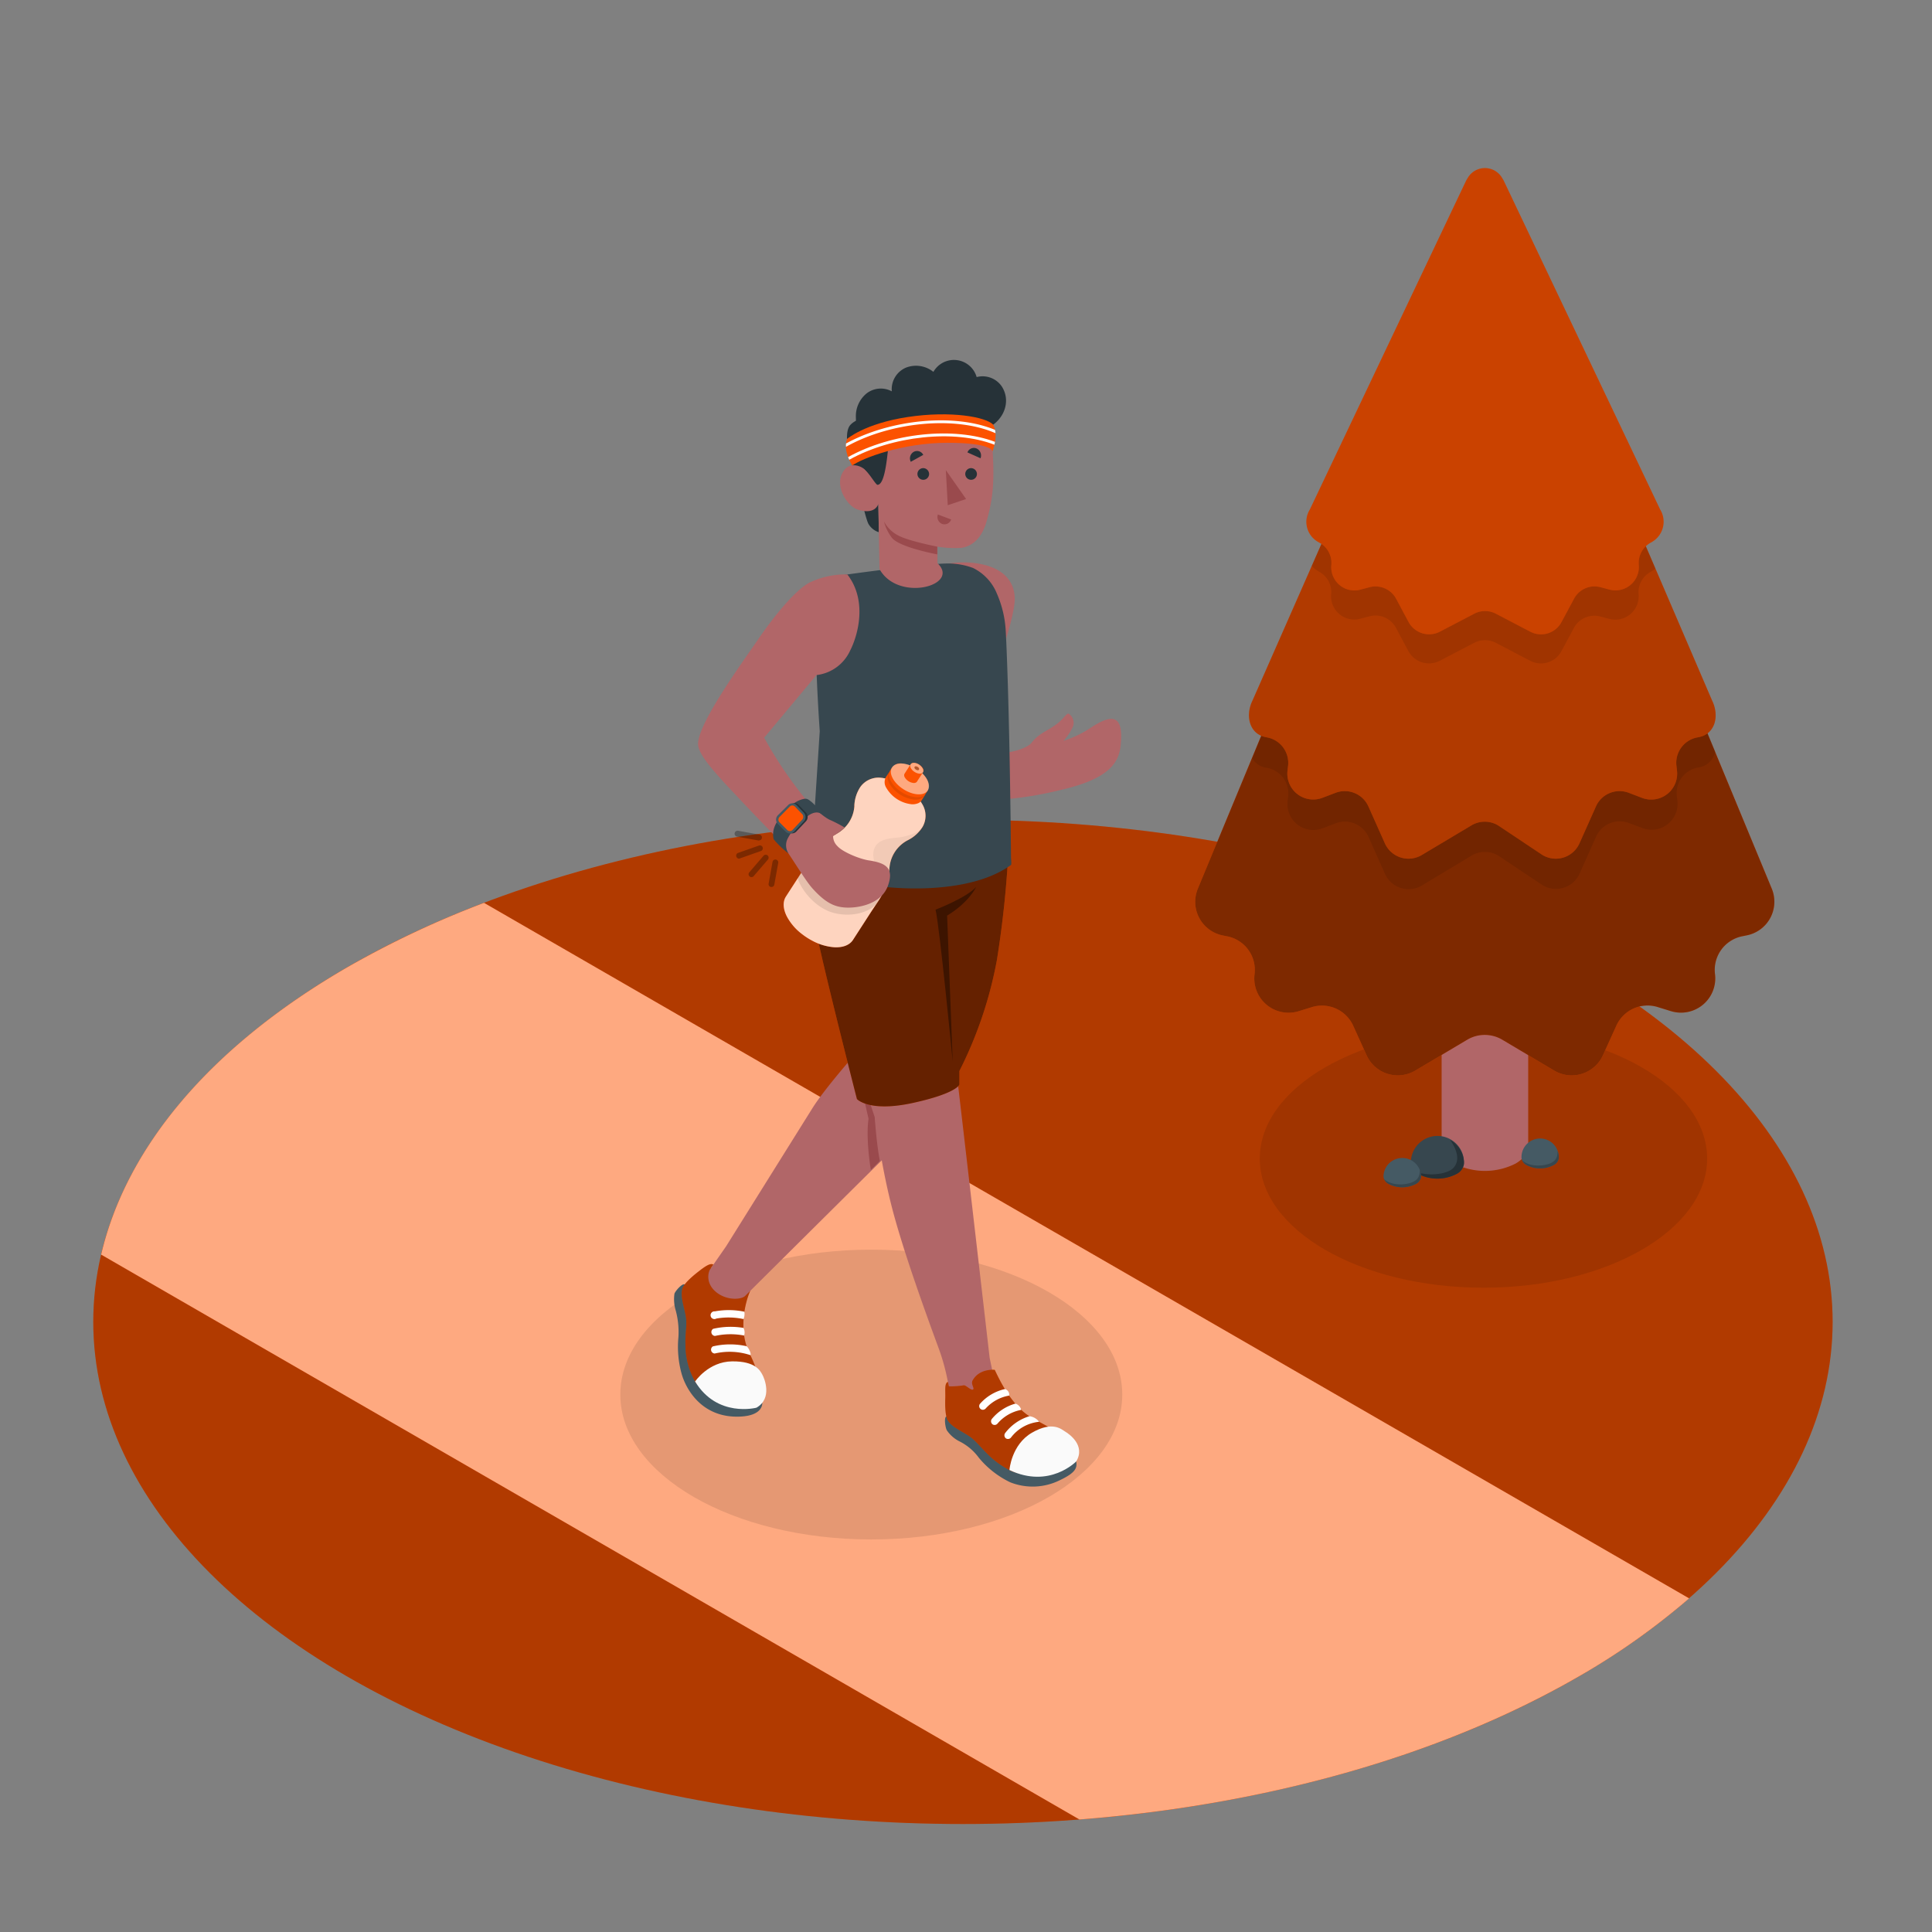 <svg xmlns="http://www.w3.org/2000/svg" viewBox="0 0 500 500"><rect x="0" y="0" width="500" height="500" fill="#808080" stroke="none"/><g id="freepik--Floor--inject-8"><ellipse id="freepik--Grass--inject-8" cx="249.21" cy="342.11" rx="225.07" ry="129.94" style="fill:#FC5200"></ellipse><ellipse id="freepik--grass--inject-8" cx="249.21" cy="342.11" rx="225.07" ry="129.94" style="opacity:0.3"></ellipse><path id="freepik--Road--inject-8" d="M90.07,250.22c-36.26,20.94-57.54,47.23-63.89,74.47L279.37,470.88c47.18-3.67,92.73-16,129-36.89a182.25,182.25,0,0,0,28.77-20.33l-311.87-180A245.83,245.83,0,0,0,90.07,250.22Z" style="fill:#FC5200"></path><path id="freepik--road--inject-8" d="M90.07,250.22c-36.26,20.94-57.54,47.23-63.89,74.47L279.37,470.88c47.18-3.67,92.73-16,129-36.89a182.25,182.25,0,0,0,28.77-20.33l-311.87-180A245.83,245.83,0,0,0,90.07,250.22Z" style="fill:#fff;opacity:0.5"></path></g><g id="freepik--Shadows--inject-8"><ellipse id="freepik--Shadow--inject-8" cx="225.49" cy="360.91" rx="64.95" ry="37.5" style="opacity:0.1"></ellipse><ellipse id="freepik--shadow--inject-8" cx="383.92" cy="299.84" rx="57.89" ry="33.42" style="opacity:0.1"></ellipse></g><g id="freepik--Tree--inject-8"><g id="freepik--Pine--inject-8"><path d="M373.09,158.56v138c0,1.66,1.09,3.31,3.28,4.58a17.56,17.56,0,0,0,15.85,0c2.18-1.27,3.28-2.92,3.28-4.58v-138Z" style="fill:#b16668"></path><path d="M458.54,230,389.13,62.34h-9.67L310,230a8.88,8.88,0,0,0,6.47,12.1l1.13.22a8.86,8.86,0,0,1,7.08,9.8h0a8.87,8.87,0,0,0,11.41,9.58l3.43-1.06a8.88,8.88,0,0,1,10.69,4.82l3.45,7.61a8.86,8.86,0,0,0,12.6,4l13.47-8a8.89,8.89,0,0,1,9.05,0l13.46,8a8.87,8.87,0,0,0,12.61-4l3.45-7.61A8.86,8.86,0,0,1,429,260.62l3.43,1.06a8.87,8.87,0,0,0,11.41-9.58h0a8.87,8.87,0,0,1,7.07-9.8l1.14-.23A8.87,8.87,0,0,0,458.54,230Z" style="fill:#FC5200"></path><path d="M458.54,230,389.13,62.34h-9.67L310,230a8.88,8.88,0,0,0,6.47,12.1l1.13.22a8.86,8.86,0,0,1,7.08,9.8h0a8.87,8.87,0,0,0,11.41,9.58l3.43-1.06a8.88,8.88,0,0,1,10.69,4.82l3.45,7.61a8.86,8.86,0,0,0,12.6,4l13.47-8a8.89,8.89,0,0,1,9.05,0l13.46,8a8.87,8.87,0,0,0,12.61-4l3.45-7.61A8.86,8.86,0,0,1,429,260.62l3.43,1.06a8.87,8.87,0,0,0,11.41-9.58h0a8.87,8.87,0,0,1,7.07-9.8l1.14-.23A8.87,8.87,0,0,0,458.54,230Z" style="opacity:0.5"></path><path d="M371.7,81.07l7.76-17.62h9.67L402,93.3l41.89,101.17a5.12,5.12,0,0,1-4.36,4.15h0a6.71,6.71,0,0,0-5.57,7.4l.15,1.28a6.71,6.71,0,0,1-9.05,7L421.57,213a6.69,6.69,0,0,0-8.51,3.53l-4.26,9.56a6.71,6.71,0,0,1-9.57,3l-11.5-7.67a6.73,6.73,0,0,0-6.88,0L368,229.16a6.7,6.7,0,0,1-9.56-3l-4.26-9.55a6.7,6.7,0,0,0-8.51-3.54l-3.44,1.31a6.7,6.7,0,0,1-9-7l.15-1.28a6.71,6.71,0,0,0-5.58-7.4,5.08,5.08,0,0,1-3.72-2.47Z" style="opacity:0.1"></path><path d="M443.06,181.23,389.13,55.64h-9.67L324.18,181.23c-2,4-.85,8.85,3.59,9.58a6.71,6.71,0,0,1,5.58,7.4l-.15,1.28a6.7,6.7,0,0,0,9,7l3.44-1.31a6.7,6.7,0,0,1,8.51,3.54l4.26,9.55a6.7,6.7,0,0,0,9.56,3l12.84-7.67a6.73,6.73,0,0,1,6.88,0l11.5,7.67a6.71,6.71,0,0,0,9.57-3l4.26-9.55a6.69,6.69,0,0,1,8.51-3.54l3.43,1.31a6.71,6.71,0,0,0,9.05-7l-.15-1.28a6.71,6.71,0,0,1,5.57-7.4h0C443.92,190.08,445.06,185.27,443.06,181.23Z" style="fill:#FC5200"></path><path d="M443.06,181.23,389.13,55.64h-9.67L324.18,181.23c-2,4-.85,8.85,3.59,9.58a6.71,6.71,0,0,1,5.58,7.4l-.15,1.28a6.7,6.7,0,0,0,9,7l3.44-1.31a6.7,6.7,0,0,1,8.51,3.54l4.26,9.55a6.7,6.7,0,0,0,9.56,3l12.84-7.67a6.73,6.73,0,0,1,6.88,0l11.5,7.67a6.71,6.71,0,0,0,9.57-3l4.26-9.55a6.69,6.69,0,0,1,8.51-3.54l3.43,1.31a6.71,6.71,0,0,0,9.05-7l-.15-1.28a6.71,6.71,0,0,1,5.57-7.4h0C443.92,190.08,445.06,185.27,443.06,181.23Z" style="opacity:0.3"></path><path d="M379.46,55.64h9.67l39.3,91.52a5.87,5.87,0,0,1-1,.7l-.3.17a6,6,0,0,0-3.06,5.78h0a6.06,6.06,0,0,1-7.57,6.36l-2.34-.62a6,6,0,0,0-6.86,3l-3.22,6A6,6,0,0,1,396,171l-8.88-4.64a6.08,6.08,0,0,0-5.6,0L372.62,171a6.05,6.05,0,0,1-8.13-2.5l-3.21-6a6,6,0,0,0-6.87-3l-2.34.62a6,6,0,0,1-7.56-6.36,6,6,0,0,0-3.07-5.78l-.3-.17a6.12,6.12,0,0,1-1.66-1.4Z" style="opacity:0.1"></path><path d="M429.63,131.83,389.09,46.61l-.32-.51a5.15,5.15,0,0,0-8.95,0l-.33.53L339,131.84a6,6,0,0,0,2.18,8.44l.3.17a6,6,0,0,1,3.07,5.78,6,6,0,0,0,7.56,6.36l2.34-.62a6.06,6.06,0,0,1,6.87,3l3.21,6a6.05,6.05,0,0,0,8.13,2.5l8.87-4.64a6.08,6.08,0,0,1,5.6,0l8.88,4.64a6,6,0,0,0,8.12-2.5l3.22-6a6,6,0,0,1,6.86-3l2.34.62a6.05,6.05,0,0,0,7.57-6.36h0a6,6,0,0,1,3.06-5.78l.3-.17A6.05,6.05,0,0,0,429.63,131.83Z" style="fill:#FC5200"></path><path d="M429.63,131.83,389.09,46.61l-.32-.51a5.15,5.15,0,0,0-8.95,0l-.33.53L339,131.84a6,6,0,0,0,2.18,8.44l.3.17a6,6,0,0,1,3.07,5.78,6,6,0,0,0,7.56,6.36l2.34-.62a6.06,6.06,0,0,1,6.87,3l3.21,6a6.05,6.05,0,0,0,8.13,2.5l8.87-4.64a6.08,6.08,0,0,1,5.6,0l8.88,4.64a6,6,0,0,0,8.12-2.5l3.22-6a6,6,0,0,1,6.86-3l2.34.62a6.05,6.05,0,0,0,7.57-6.36h0a6,6,0,0,1,3.06-5.78l.3-.17A6.05,6.05,0,0,0,429.63,131.83Z" style="opacity:0.2"></path><path d="M378.89,300.86a6.88,6.88,0,0,0-13.76,0,1.81,1.81,0,0,0,0,.38,3.52,3.52,0,0,0,2,2.62,10.76,10.76,0,0,0,9.73,0,3.53,3.53,0,0,0,2-2.62v-.38Z" style="fill:#37474f"></path><path d="M376.87,303.86a3.53,3.53,0,0,0,2-2.62v-.38a6.88,6.88,0,0,0-3.58-5.84c0,.06,3.42,4.32.92,7.15-1.73,2-7.67,2.32-10.28.78a5.31,5.31,0,0,0,1.19.91A10.76,10.76,0,0,0,376.87,303.86Z" style="fill:#263238"></path><path d="M367.76,304.32a4.86,4.86,0,0,0-9.71,0,.66.66,0,0,0,0,.14.57.57,0,0,0,0,.13,2.45,2.45,0,0,0,1.42,1.85,7.56,7.56,0,0,0,6.87,0,2.47,2.47,0,0,0,1.42-1.85.57.57,0,0,0,0-.13A.66.66,0,0,0,367.76,304.32Z" style="fill:#455a64"></path><path d="M366.34,306.44a2.47,2.47,0,0,0,1.42-1.85.57.57,0,0,0,0-.13.66.66,0,0,0,0-.14,4.53,4.53,0,0,0-.33-1.61c.12,2.08-.86,3.35-3.93,3.74s-5.08-.91-5.34-1.39a2.77,2.77,0,0,0,1.31,1.38A7.56,7.56,0,0,0,366.34,306.44Z" style="fill:#37474f"></path><path d="M403.4,299.46a4.82,4.82,0,0,0-9.64,0,.62.62,0,0,0,0,.13.66.66,0,0,0,0,.14,2.43,2.43,0,0,0,1.4,1.83,7.54,7.54,0,0,0,6.83,0,2.47,2.47,0,0,0,1.41-1.83v-.27Z" style="fill:#455a64"></path><path d="M402,301.56a2.47,2.47,0,0,0,1.41-1.83v-.27a4.76,4.76,0,0,0-.33-1.6c.12,2.07-.86,3.32-3.9,3.71s-5-.9-5.3-1.37a2.82,2.82,0,0,0,1.29,1.36A7.54,7.54,0,0,0,402,301.56Z" style="fill:#37474f"></path></g></g><g id="freepik--Character--inject-8"><g id="freepik--character--inject-8"><path d="M282.45,188.23a28.43,28.43,0,0,1-7.23,3.5,14.21,14.21,0,0,0,2.27-3.29,2.81,2.81,0,0,0-.89-3.72c-.54-.28-1.13,1.12-3.09,2.63-2.5,1.92-4.5,2.26-6.6,4.94-.79,1-4.35,2.71-9.75,2.71s-9.79-.17-9.79-.17,5.36-9.3,8-15.56,7.48-20.08,7.24-24.66c-.45-8.92-11.58-9.65-16.94-8.78,0,0-11.68,45.62-15,55.59s7.77,7.38,15.9,7a106.2,106.2,0,0,0,14.69-1.67,93.19,93.19,0,0,0,13-2.25c11.67-2.65,15.25-6.39,15.75-11.5C290.89,184.87,287.83,184.72,282.45,188.23Z" style="fill:#b16668"></path><g id="freepik--character--inject-8"><path d="M177.18,332.4c-.62-.32-2.35,1.64-2.63,2.39a10.08,10.08,0,0,0,.36,4.47,21.52,21.52,0,0,1,.66,6.85,26,26,0,0,0,.86,9.52c1.13,3.9,5.09,11,14.29,11,5.58,0,6.56-2.26,6.56-3.55Z" style="fill:#455a64"></path><path d="M194.19,334c-1.18,2.59-3.33,10.09-.12,16.47,2.15,4.3,3.16,8.46,2,12-1.21,3.69-14.54-2.07-16.18-4.93A19.11,19.11,0,0,1,177.4,348c-.11-3,.45-4.89.12-7.1-.35-2.4-1.57-5.39-.89-7.49.37-1.15,2.26-2.87,4-4.23s3.16-2.4,4-1.9l-.57.82a7.12,7.12,0,0,0,2.15,2.58c.42.34.15,2.3.7,2.51s.66-1.38,1.75-1.58A5.67,5.67,0,0,1,194.19,334Z" style="fill:#FC5200"></path><path d="M194.19,334c-1.18,2.59-3.33,10.09-.12,16.47,2.15,4.3,3.16,8.46,2,12-1.21,3.69-14.54-2.07-16.18-4.93A19.11,19.11,0,0,1,177.4,348c-.11-3,.45-4.89.12-7.1-.35-2.4-1.57-5.39-.89-7.49.37-1.15,2.26-2.87,4-4.23s3.16-2.4,4-1.9l-.57.82a7.12,7.12,0,0,0,2.15,2.58c.42.34.15,2.3.7,2.51s.66-1.38,1.75-1.58A5.67,5.67,0,0,1,194.19,334Z" style="opacity:0.3"></path><path d="M185,339.38a1,1,0,1,0,.39,1.86,18.5,18.5,0,0,1,7.06.14,4.19,4.19,0,0,0,.2-1.91A20,20,0,0,0,185,339.38Z" style="fill:#fff"></path><path d="M192.41,343.66a20,20,0,0,0-7.85.24,1,1,0,0,0,.48,1.84,18.43,18.43,0,0,1,7.54-.1A2.63,2.63,0,0,0,192.41,343.66Z" style="fill:#fff"></path><path d="M193.23,348.4a19.52,19.52,0,0,0-8.75.05,1,1,0,0,0,.48,1.84,17.08,17.08,0,0,1,9.22.41C194.46,350.62,194,349.1,193.23,348.4Z" style="fill:#fff"></path><path d="M179.89,357.53s3.43-5.14,9.57-5.21,7.3,2.5,7.83,3.42,2.7,6.16-1.52,8.57C195.77,364.31,185.62,367,179.89,357.53Z" style="fill:#fafafa"></path><path d="M248.3,283.87c-.24-2.07-.53-4.49-.84-7.13A139.9,139.9,0,0,0,253.53,263c5.2-13.66,7.13-47.55,6.89-54.69l-48.81,1.16c0,7.28-.48,13.91.34,23.35,1,10.94,5.61,27.51,9.48,39.84-3.75,4.33-9,10.56-11.35,14.42-4,6.39-22.16,35.46-22.16,35.46h0l-4.17,6c-.67,1.22-.93,4,1.87,6.07s6.47,1.71,7.32.68c0,0,22.14-22,35.26-35,.67,3.73,1.55,8,2.6,12.07,2.93,11.42,9,28.06,12,36.23a54.59,54.59,0,0,1,2.73,10.27h0l1.59,4.59,11-2.5-2-9.54S249.93,297.65,248.3,283.87Z" style="fill:#b16668"></path><path d="M220.89,272.63l5.48,16.47s.45,6.76,1.33,11.34l-2.32,2.35S224,295,224.77,289.5Z" style="fill:#9a4a4d"></path><path d="M211,214.66c0,.62-1.83,15.6,0,25.25s10.77,44.52,10.77,44.52,3.13,3.5,14.52,1,12-4.75,12-4.75v-3.5A106.14,106.14,0,0,0,258,248.44a264,264,0,0,0,3.08-30.22Z" style="fill:#FC5200"></path><path d="M211,214.66c0,.62-1.83,15.6,0,25.25s10.77,44.52,10.77,44.52,3.13,3.5,14.52,1,12-4.75,12-4.75v-3.5A106.14,106.14,0,0,0,258,248.44a264,264,0,0,0,3.08-30.22Z" style="opacity:0.6"></path><path d="M246.56,274.74s-3.37-34.89-4.44-39.32c0,0,8-3.06,10.5-5.87,0,0-1.77,3.93-7.51,7.41Z" style="opacity:0.4"></path><path d="M209.86,224.53c6.66,4.85,37.8,9.52,51.79-.69.17-.12,0-1.69,0-1.89l-.09-8.55q-.09-6.6-.2-13.2-.13-7.66-.32-15.32-.18-7.47-.46-14.93-.12-3.27-.29-6.54a27.77,27.77,0,0,0-2.27-9.72,12.71,12.71,0,0,0-6.2-6.7,18.59,18.59,0,0,0-6.1-1.16,31.45,31.45,0,0,0-4.33.26c-1.62.13-3.23.28-4.85.44-3.28.34-6.56.73-9.83,1.15l-1.18.15-1,.13c-4.14.54-7.2,1-7.67,1.06h-.07c-1.35.35-2.61.67-3.62,1-2.77.82-.71.12-1.32,2.79-1.78,7.85.3,36.4.3,36.4Z" style="fill:#37474f"></path><path d="M244.9,366.59c-.64.27-.25,2.87.14,3.57a8.65,8.65,0,0,0,3.38,2.92,13.93,13.93,0,0,1,4.9,4.18,24,24,0,0,0,8.11,6.35,15.77,15.77,0,0,0,12.78-.5c4.24-2,4.57-3.22,4.32-4.9Z" style="fill:#455a64"></path><path d="M257.44,354.52c1.23,2.59,4.44,9.48,9.62,12.41,4.11,2.33,9.58,4.87,11.55,8.06s-5.38,6.29-8.69,6.45c-2.58.12-6,.4-8.68-1a22.24,22.24,0,0,1-3.76-2.43c-2.34-1.84-4.11-4.24-5.82-5.71s-5.18-2.76-6.35-4.65c-.65-1-.75-3.6-.67-5.81.06-2-.25-3.88.68-4.2l.26,1.14a20.16,20.16,0,0,0,3.84-.26c.53-.1,1.86,1.38,2.38,1.09s-.63-1.4-.08-2.37C253.52,354.06,257.44,354.52,257.44,354.52Z" style="fill:#FC5200"></path><path d="M257.44,354.52c1.23,2.59,4.44,9.48,9.62,12.41,4.11,2.33,9.58,4.87,11.55,8.06s-5.38,6.29-8.69,6.45c-2.58.12-6,.4-8.68-1a22.24,22.24,0,0,1-3.76-2.43c-2.34-1.84-4.11-4.24-5.82-5.71s-5.18-2.76-6.35-4.65c-.65-1-.75-3.6-.67-5.81.06-2-.25-3.88.68-4.2l.26,1.14a20.16,20.16,0,0,0,3.84-.26c.53-.1,1.86,1.38,2.38,1.09s-.63-1.4-.08-2.37C253.52,354.06,257.44,354.52,257.44,354.52Z" style="opacity:0.3"></path><path d="M266.41,366.52a12.32,12.32,0,0,0-6.32,4.42,1,1,0,0,0,.25,1.32,1,1,0,0,0,1.32-.25,10.43,10.43,0,0,1,7.25-4.05A3.61,3.61,0,0,0,266.41,366.52Z" style="fill:#fff"></path><path d="M262.77,363.26a12.09,12.09,0,0,0-6.11,4,1,1,0,0,0,.18,1.33.93.93,0,0,0,.57.19,1,1,0,0,0,.76-.37,10.58,10.58,0,0,1,6.1-3.53A2.14,2.14,0,0,0,262.77,363.26Z" style="fill:#fff"></path><path d="M261.17,361.18a1.51,1.51,0,0,0-1.1-1.69,12.07,12.07,0,0,0-6.44,3.81.95.95,0,0,0,.74,1.55,1,1,0,0,0,.74-.35A10.56,10.56,0,0,1,261.17,361.18Z" style="fill:#fff"></path><path d="M261.24,380.44s.49-6.59,5.85-9.67,7.62-.85,8.54-.3,5.42,3.55,2.9,7.74C278.53,378.21,271.63,385.39,261.24,380.44Z" style="fill:#fafafa"></path><path d="M221.61,123.37s2.23,10.45,3.12,12.17a4.74,4.74,0,0,0,2.73,2.2l-.15-7.35Z" style="fill:#263238"></path><path d="M224.4,108.4a5.15,5.15,0,0,0-4.26,1.5c-1.83,1.87-.81,7.73,1.47,13.47l4.19.48Z" style="fill:#263238"></path><path d="M227.06,123.85c-.84.51-2-1.11-3.08-2.19s-4.41-2.57-6.1,1,1.49,8.41,4.15,9.24c4.59,1.44,5.28-1.5,5.28-1.5l.3,16.87c4.81,8.7,21.07,4.25,15-1.52v-4.27a28.69,28.69,0,0,0,6.19.31c3.37-.52,5.49-3.18,6.52-6.83,1.64-5.87,2.3-10.39,1.28-22.14C255.46,100.12,239.91,100,232,105S227.06,123.85,227.06,123.85Z" style="fill:#b16668"></path><path d="M222.83,118.41c.24,1,.46,2.6,1.26,3.36,1,1,2.61,3.71,3,3.7,2.23,0,2.6-9.36,3-11a2.65,2.65,0,0,1,2.18-1.74,8.55,8.55,0,0,1,2.93.22,58.75,58.75,0,0,0,12.15.62c2.9-.08,5.86-1.66,8.46-2.93,3.83-1.88,5.91-6.55,3.56-10.46a6,6,0,0,0-6.61-2.59,6.12,6.12,0,0,0-11.2-1.35,7.18,7.18,0,0,0-7.16-1.07,6.07,6.07,0,0,0-3.6,6.11,6,6,0,0,0-6.53.54,7.56,7.56,0,0,0-2.77,6.11A48.17,48.17,0,0,0,222.83,118.41Z" style="fill:#263238"></path><path d="M219.2,113.61s4.55-4,15.74-5.69,20.29,0,22.11,2c1.06,2.15.58,4.66-.19,6.89,0,0-.07-2.22-11.66-2.22s-22.13,4-24.64,5.9C220.56,120.44,218.08,116.76,219.2,113.61Z" style="fill:#FC5200"></path><path d="M257.63,112.11a6.14,6.14,0,0,0-.12-.86c-10.39-4.35-27-2.79-38.57,3.53a6.21,6.21,0,0,0,0,.86C230.46,109.15,247.35,107.57,257.63,112.11Z" style="fill:#fff"></path><path d="M219.49,118.29c.1.25.19.48.29.7,11.16-6.23,27.26-7.9,37.57-3.9.06-.25.11-.49.15-.74C247,110.35,230.79,112,219.49,118.29Z" style="fill:#fff"></path><path d="M242.57,141.47S235,140,232.41,138.55a8.61,8.61,0,0,1-3.64-3.6,11.83,11.83,0,0,0,2.06,4.24c1.93,2.47,11.74,4.28,11.74,4.28Z" style="fill:#9a4a4d"></path><path d="M240.45,122.72a1.51,1.51,0,1,1-1.51-1.57A1.54,1.54,0,0,1,240.45,122.72Z" style="fill:#263238"></path><path d="M238.94,117.72l-3.23,1.79a1.94,1.94,0,0,1,.76-2.57A1.79,1.79,0,0,1,238.94,117.72Z" style="fill:#263238"></path><path d="M242.72,133.15l3.44,1.29a1.82,1.82,0,0,1-2.34,1.15A1.93,1.93,0,0,1,242.72,133.15Z" style="fill:#9a4a4d"></path><path d="M253.76,118.6l-3.39-1.52a1.79,1.79,0,0,1,2.4-1A2,2,0,0,1,253.76,118.6Z" style="fill:#263238"></path><path d="M252.83,122.72a1.51,1.51,0,1,1-1.51-1.57A1.54,1.54,0,0,1,252.83,122.72Z" style="fill:#263238"></path><polygon points="244.78 121.67 245.28 130.75 250.02 129.14 244.78 121.67" style="fill:#9a4a4d"></polygon></g><path d="M229.23,229.49a23.69,23.69,0,0,0,.92-4.52l.06-.52a8.83,8.83,0,0,1,4.58-6.93l.27-.14a9.36,9.36,0,0,0,3.72-3.42,5.79,5.79,0,0,0,.15-5.4,9.87,9.87,0,0,0-.75-1.23,2.22,2.22,0,0,1-.08-2.49l1.38-2.12-6.81-4.4-1.38,2.12a2.2,2.2,0,0,1-2.29,1,10.2,10.2,0,0,0-1.43-.19,5.81,5.81,0,0,0-4.87,2.35,9.47,9.47,0,0,0-1.59,4.8c0,.1,0,.19,0,.29a8.83,8.83,0,0,1-4.43,7l-.45.27a22.82,22.82,0,0,0-3.74,2.7,19.74,19.74,0,0,0-2.69,3.46l-6.4,9.9c-.83,1.29-.81,3.12.25,5.19a14,14,0,0,0,4,4.6,17.21,17.21,0,0,0,2.46,1.59,14.23,14.23,0,0,0,5.81,1.75c2.32.12,4-.62,4.83-1.9l4.63-7.17c.58-.89,1.21-1.8,1.82-2.73A20.46,20.46,0,0,0,229.23,229.49Z" style="fill:#FC5200"></path><path d="M229.23,229.49a23.69,23.69,0,0,0,.92-4.52l.06-.52a8.83,8.83,0,0,1,4.58-6.93l.27-.14a9.36,9.36,0,0,0,3.72-3.42,5.79,5.79,0,0,0,.15-5.4,9.87,9.87,0,0,0-.75-1.23,2.22,2.22,0,0,1-.08-2.49l1.38-2.12-6.81-4.4-1.38,2.12a2.2,2.2,0,0,1-2.29,1,10.2,10.2,0,0,0-1.43-.19,5.81,5.81,0,0,0-4.87,2.35,9.47,9.47,0,0,0-1.59,4.8c0,.1,0,.19,0,.29a8.83,8.83,0,0,1-4.43,7l-.45.27a22.82,22.82,0,0,0-3.74,2.7,19.74,19.74,0,0,0-2.69,3.46l-6.4,9.9c-.83,1.29-.81,3.12.25,5.19a14,14,0,0,0,4,4.6,17.21,17.21,0,0,0,2.46,1.59,14.23,14.23,0,0,0,5.81,1.75c2.32.12,4-.62,4.83-1.9l4.63-7.17c.58-.89,1.21-1.8,1.82-2.73A20.46,20.46,0,0,0,229.23,229.49Z" style="fill:#fff;opacity:0.75"></path><path d="M234.79,217.52l.27-.14a9.41,9.41,0,0,0,3.3-2.8,7.48,7.48,0,0,1-1.56,1,15.74,15.74,0,0,1-5.13,1.24c-1.78.2-3.77.46-4.88,1.87s-.89,3.34-.29,5a44.18,44.18,0,0,1,2,4.81,10.62,10.62,0,0,1,.24,2.25c.19-.4.37-.8.52-1.21a23.69,23.69,0,0,0,.92-4.52l.06-.52A8.83,8.83,0,0,1,234.79,217.52Z" style="opacity:0.05"></path><path d="M208.9,224.18s-.18,0-.48,0l-2,3.07c1.06,3.42,4.85,7.81,9.28,9,4.15,1.09,8.65.21,11-2.18l1.21-2-13.31-5.23Z" style="opacity:0.1"></path><path d="M230,200l-.74,1.14a2.72,2.72,0,0,0,.13,2.77,8.62,8.62,0,0,0,6.54,4.23,3.71,3.71,0,0,0,1.59-.23,2,2,0,0,0,1-.78l.75-1.17a1.29,1.29,0,0,0,.17-.33,3,3,0,0,0-.3-2.43l0-.08a8.66,8.66,0,0,0-6.5-4.15,3,3,0,0,0-2.34.73A1.76,1.76,0,0,0,230,200Z" style="fill:#FC5200"></path><path d="M236.67,206.94c2.48.12,3.57-1.57,2.44-3.78a8.58,8.58,0,0,0-6.54-4.22c-2.48-.13-3.57,1.56-2.44,3.77A8.62,8.62,0,0,0,236.67,206.94Z" style="opacity:0.1"></path><path d="M230.85,198.62l-.44.69a1.92,1.92,0,0,0-.18.35,3,3,0,0,0,.31,2.43,7.62,7.62,0,0,0,2.39,2.63,8.14,8.14,0,0,0,4.15,1.59,3.66,3.66,0,0,0,1.58-.23,2,2,0,0,0,.75-.49,1.28,1.28,0,0,0,.23-.29l.46-.71a3.47,3.47,0,0,0-.29-3.05,8.66,8.66,0,0,0-6.38-3.94A2.74,2.74,0,0,0,230.85,198.62Z" style="fill:#FC5200"></path><path d="M230.87,198.6c-1,1.47.35,4,2.9,5.64s5.39,1.8,6.34.34-.35-4-2.9-5.65S231.82,197.13,230.87,198.6Z" style="fill:#fff;opacity:0.5"></path><path d="M235.66,197.81l-1.55,2.4a.67.67,0,0,0-.06.12,1,1,0,0,0,.1.84,3,3,0,0,0,2.27,1.46,1.16,1.16,0,0,0,.55-.08.78.78,0,0,0,.26-.17.39.39,0,0,0,.08-.1l1.55-2.4a.92.92,0,0,0,0-1l-.06-.1a3,3,0,0,0-2.21-1.36A.94.94,0,0,0,235.66,197.81Z" style="fill:#FC5200"></path><path d="M235.66,197.81c-.33.5.12,1.38,1,1.95s1.87.63,2.2.12-.12-1.39-1-2S236,197.3,235.66,197.81Z" style="fill:#fff;opacity:0.5"></path><path d="M236.7,198.47c-.12.18,0,.49.35.7s.67.22.78,0,0-.49-.35-.7S236.81,198.29,236.7,198.47Z" style="fill:#FC5200;opacity:0.5"></path><path d="M236.7,198.47c-.12.18,0,.49.35.7s.67.22.78,0,0-.49-.35-.7S236.81,198.29,236.7,198.47Z" style="opacity:0.3"></path><path d="M224.86,222.67c-2.46-.37-6.84-2.21-8.13-3.69a3.62,3.62,0,0,1-1.13-2.63,16,16,0,0,0,3-2.19,38.92,38.92,0,0,0-3.58-1.87c-1.47-.55-4-2.8-5.81-4.61a103.66,103.66,0,0,1-11.44-16.77l13.52-16.2A10.94,10.94,0,0,0,220,168.4c2-3.87,4.58-12.91-.71-19.74a21.63,21.63,0,0,0-9.35,1.91c-3.49,1.46-9.23,8.3-13.76,14.93-3.94,5.77-15.12,21.06-15.52,26.77-.17,2.35,2.64,6,9.69,13.39h0c3.13,3.39,6.73,7.08,10.57,11.06,2.56,2.61,6.91,10.51,9.39,13.25,3.48,3.85,5.88,4.86,9,4.92s8.83-1,10.49-5.67S229.14,223.33,224.86,222.67Z" style="fill:#b16668"></path><path d="M204.05,220.85a3.88,3.88,0,0,1-.23-3.77,16.19,16.19,0,0,1,5.87-6.32c1.85-1,2.74-.16,2.74-.16a9.34,9.34,0,0,0-3.2-3.65,1.55,1.55,0,0,0-1.13-.21,6.51,6.51,0,0,0-2.87,1.37c-1.84,1.47-4.14,3.94-4.86,6.08a5.4,5.4,0,0,0-.15,3A22.81,22.81,0,0,0,204.05,220.85Z" style="fill:#37474f"></path><path d="M201.87,213.21l2,2a1.53,1.53,0,0,0,2.2,0l2.5-2.65a1.67,1.67,0,0,0,0-2.28l-1.87-1.94a1.51,1.51,0,0,0-2.19,0l-2.66,2.7A1.58,1.58,0,0,0,201.87,213.21Z" style="fill:#263238"></path><path d="M201.32,213.24l2,2a1.53,1.53,0,0,0,2.2,0l2.5-2.65a1.67,1.67,0,0,0,0-2.28l-1.87-1.95a1.52,1.52,0,0,0-2.19,0L201.3,211A1.58,1.58,0,0,0,201.32,213.24Z" style="fill:#455a64"></path><path d="M207.88,211.35a1.05,1.05,0,0,1-.28.8l-2.5,2.65a1,1,0,0,1-.67.3,1,1,0,0,1-.68-.28l-2-2a1,1,0,0,1-.29-.63,1,1,0,0,1,.28-.76l2.65-2.69a.92.92,0,0,1,.67-.29,1,1,0,0,1,.68.3l1.86,1.94a1.05,1.05,0,0,1,.29.66Z" style="fill:#FC5200"></path><g style="opacity:0.3"><path d="M196.46,217.52h-.14l-5.55-1A.75.75,0,1,1,191,215l5.56,1a.75.75,0,0,1-.14,1.49Z"></path><path d="M191.28,222.22a.74.74,0,0,1-.7-.5.75.75,0,0,1,.46-1l5.33-1.87a.75.75,0,1,1,.5,1.41l-5.34,1.88A.69.69,0,0,1,191.28,222.22Z"></path><path d="M194.49,227a.75.75,0,0,1-.57-1.24l3.68-4.29a.75.75,0,0,1,1.06-.08.76.76,0,0,1,.08,1.06l-3.69,4.29A.73.73,0,0,1,194.49,227Z"></path><path d="M199.65,229.55h-.14a.75.75,0,0,1-.59-.88l1-5.55a.75.75,0,1,1,1.47.27l-1,5.56A.75.75,0,0,1,199.65,229.55Z"></path></g></g></g></svg>